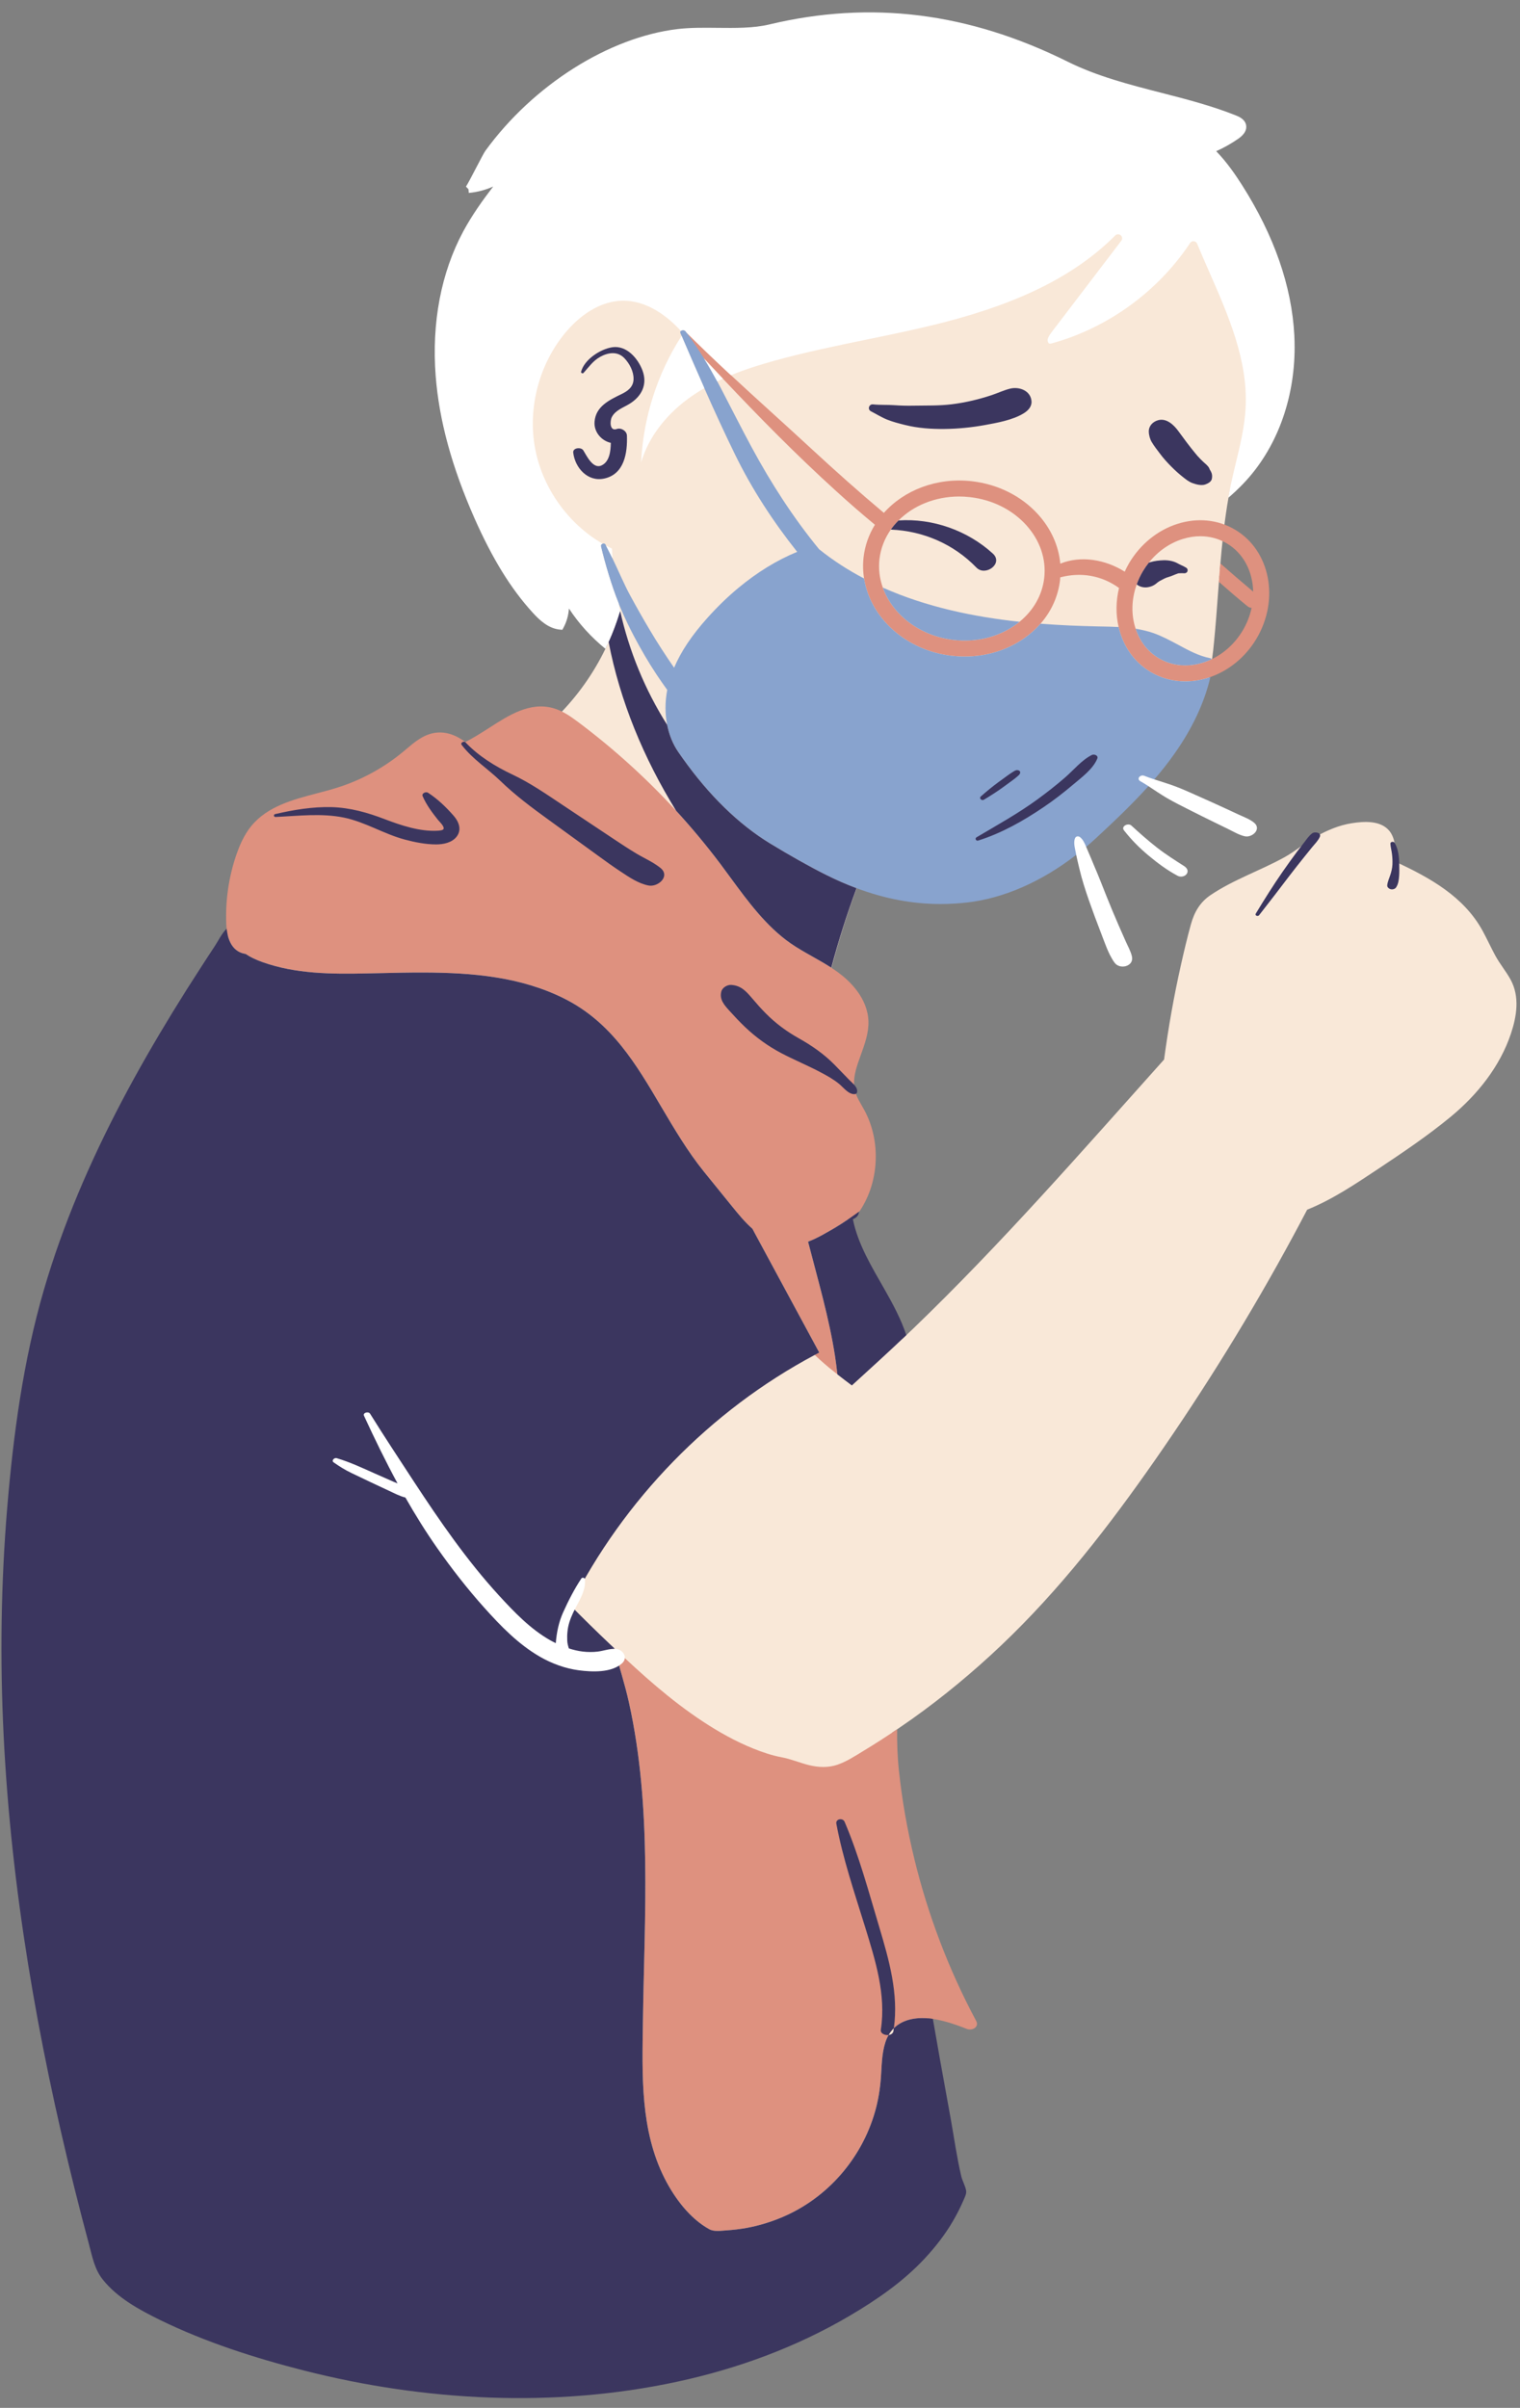 <?xml version="1.0" encoding="UTF-8"?><svg xmlns="http://www.w3.org/2000/svg" xmlns:xlink="http://www.w3.org/1999/xlink" height="486.9" preserveAspectRatio="xMidYMid meet" version="1.0" viewBox="-0.3 -2.5 307.4 486.9" width="307.4" zoomAndPan="magnify"><rect x="-0.3" y="-2.5" width="307.4" height="486.9" fill="#808080" stroke="none"/><g id="change1_1"><path d="M305.21,195.61c-0.92-1.69-2.18-3.17-3.1-4.87c-0.9-1.66-1.68-3.39-2.59-5.05 c-3.78-6.89-10.62-10.69-17.51-13.89c-0.04-2.14-0.01-4.66-1.32-6.28c-1.78-2.17-5.16-1.95-7.65-1.55c-2.5,0.39-4.91,1.41-7.11,2.64 c-2.24,1.26-4.21,2.99-6.46,4.23c-4.89,2.71-10.32,4.52-14.97,7.67c-2.14,1.45-3.28,3.46-3.96,5.92c-0.77,2.78-1.43,5.59-2.06,8.41 c-1.4,6.25-2.51,12.56-3.36,18.91c-16.56,18.49-32.86,37.21-50.77,54.44c-0.45,0.44-0.91,0.87-1.36,1.29 c-0.27,0.25-0.54,0.5-0.8,0.75l-0.14-0.44c-1.06-3.21-2.72-6.26-4.34-9.11l-0.73-1.27c-2.36-4.13-4.81-8.4-5.77-13.18l-0.17-0.85 l0.82-0.29c0.54-0.19,0.57-0.52,0.57-0.57l0.01-1.01h0.51c3.56-5.58,3.85-13.19,0.7-19.02c-0.17-0.31-0.35-0.62-0.52-0.93 l-0.05-0.09c-0.46-0.81-0.9-1.58-1.21-2.45l-0.3-0.84l0.46-0.23c-0.06-0.13-0.17-0.28-0.33-0.46l-0.23-0.26l-0.02-0.34 c-0.12-2.17,0.67-4.35,1.45-6.48c0.74-2.07,1.51-4.21,1.45-6.35c-0.14-4.36-3.62-7.56-5.68-9.09c-0.35-0.26-0.71-0.5-1.07-0.74 c1.57-6.12,3.47-12.15,5.72-18.06l0.01,0c5.63,2.11,11.07,3.13,16.62,3.13c1.68,0,3.45-0.1,5.28-0.3c4.57-0.52,9.25-2.03,13.82-4.43 c13.97-6.93,23.88-19.19,29.83-28.51c0.36-0.56,0.71-1.13,1.06-1.71c1.75-2.92,2.93-5.44,3.7-7.91c0.31-1.01,0.56-2.04,0.77-3.06 c3.52-1.29,6.55-3.84,8.56-7.22c4.43-7.45,2.66-16.72-3.95-20.67c-0.54-0.32-1.14-0.6-1.82-0.87c0.26-2.16,0.56-4.32,0.94-6.45 c0.1-0.55,0.21-1.09,0.32-1.63c0.67-0.61,1.32-1.23,1.94-1.87c6.45-6.7,10.15-16.52,10.15-26.95c0-0.78-0.02-1.57-0.06-2.35 c-0.51-9.75-4-19.8-10.39-29.85c-1.25-1.97-2.97-4.52-5.13-6.75l-1-1.03l1.31-0.58c1.48-0.66,2.93-1.47,4.3-2.43 c0.88-0.61,1.27-1.2,1.17-1.75c-0.13-0.68-1.03-1.04-1.46-1.21c-4.9-1.96-10.04-3.27-15.02-4.55c-6.39-1.64-13.01-3.34-19.04-6.33 C201.84,4.23,188.85,1,175.5,1c-6.56,0-13.29,0.81-20,2.42c-2.66,0.64-5.68,0.73-8.29,0.73c-0.81,0-1.63-0.01-2.44-0.02 c-0.81-0.01-1.63-0.02-2.45-0.02c-1.54,0-3.56,0.03-5.44,0.25c-13.7,1.64-28.7,11.14-38.2,24.21c-0.22,0.3-1.03,1.86-1.75,3.23 c-0.91,1.76-1.44,2.74-1.75,3.29l0.23,0.23l0.01,0.07c1.24-0.2,2.46-0.56,3.62-1.08l1.2,1.52c-1.8,2.35-4.11,5.49-5.98,8.96 c-4.38,8.17-6.26,18.07-5.44,28.65c0.69,8.87,3.23,18.17,7.76,28.43c3.59,8.11,7.27,14.09,11.6,18.82c1.27,1.4,2.81,2.85,4.7,3.1 c0.51-1.01,0.83-2.15,0.9-3.31l0.2-2.98l1.63,2.5c1.89,2.88,4.24,5.48,6.97,7.74c-0.15,0.32-0.29,0.63-0.44,0.95 c-2.41,4.98-5.65,9.54-9.54,13.46c-0.46-0.21-0.9-0.38-1.33-0.5c-0.71-0.19-1.45-0.29-2.18-0.29c-3.45,0-6.76,2.14-9.98,4.21 l-0.26,0.17c-1.5,0.96-3.06,1.95-4.62,2.71l-0.55,0.27l-0.49-0.37c-1.52-1.14-3.04-1.72-4.52-1.72c-0.36,0-0.72,0.03-1.07,0.1 c-1.96,0.37-3.55,1.73-5.11,3.04l-0.61,0.51c-4.03,3.35-8.8,5.94-13.77,7.48c-1.13,0.36-2.31,0.67-3.45,0.97l-0.58,0.15 c-4.77,1.25-9.69,2.54-12.77,6.26c-1.64,2-2.53,4.57-2.83,5.42c-1.52,4.36-2.22,9.11-2.02,13.74c0.01,0.33,0.04,0.62,0.07,0.91 l0.05,0.48l-0.35,0.34c-0.6,0.58-1.14,1.49-1.61,2.29c-0.22,0.38-0.43,0.73-0.64,1.05c-0.97,1.47-1.94,2.94-2.89,4.42 c-1.93,2.98-3.82,5.96-5.6,8.87c-3.9,6.37-7.25,12.25-10.26,17.95c-7,13.32-12.14,25.76-15.72,38.04 c-3.59,12.33-5.85,25.8-7.35,43.67c-1.25,14.97-1.5,30.5-0.73,46.17c1.4,28.38,6.07,58.23,14.29,91.24c1.02,4.1,1.99,7.83,2.95,11.4 c0.09,0.34,0.18,0.68,0.26,1.02c0.53,2.08,1.03,4.05,2.31,5.66c2.87,3.62,7.31,5.98,11.25,7.91c8.01,3.91,17.47,7.23,28.91,10.15 c14.48,3.68,29.05,5.55,43.32,5.55c10.9,0,21.57-1.11,31.7-3.29c12.69-2.73,24.32-7.17,34.57-13.2c6.64-3.91,11.26-7.43,14.98-11.41 c2.3-2.47,4.21-5,5.67-7.53c0.78-1.36,1.44-2.66,2-3.96l0.15-0.34c0.2-0.44,0.37-0.83,0.31-1.12c-0.09-0.4-0.26-0.84-0.45-1.3 c-0.2-0.49-0.4-0.99-0.53-1.53c-0.63-2.68-1.09-5.44-1.53-8.11c-0.2-1.17-0.39-2.35-0.6-3.51l-0.04-0.2 c-0.7-3.87-1.4-7.75-2.1-11.62c-0.5-2.79-0.99-5.58-1.47-8.39l-0.23-1.36l1.37,0.21c0.21,0.03,0.43,0.07,0.63,0.11 c1.96,0.38,4.01,1,6.43,1.97c0.08,0.03,0.17,0.05,0.27,0.05c0.25,0,0.41-0.1,0.43-0.12c0-0.01-0.01-0.06-0.05-0.15 c-5.59-10.44-9.84-21.62-12.64-33.21c-1.42-5.86-2.45-11.79-3.07-17.62c-0.27-2.49-0.39-5.1-0.38-7.95c0.33-0.22,0.67-0.44,1-0.66 c1-0.68,2-1.37,2.99-2.07c6.37-4.53,12.39-9.53,18.06-14.91c11.85-11.25,21.81-24.13,31.13-37.5 c10.13-14.54,19.47-29.64,27.89-45.23c0.96-1.78,1.91-3.56,2.85-5.36c5.09-2.04,9.8-5.22,14.35-8.24 c4.99-3.32,10.04-6.72,14.67-10.54c5.38-4.44,9.96-10.15,12.19-16.82C306.45,202.95,307.07,199.05,305.21,195.61z M253.8,120.64 c-0.38,1.74-1.03,3.38-1.92,4.87c-1.62,2.72-3.92,4.84-6.63,6.15l-0.61,0.3c0.06-0.39,0.12-0.78,0.18-1.16 c0.17-1.16,0.29-2.29,0.39-3.35c0.33-3.32,0.58-6.69,0.82-9.96c0.06-0.78,0.11-1.56,0.18-2.34c0.03-0.42,0.07-0.83,0.1-1.25 l0.57,0.5c2.08,1.84,3.97,3.45,5.75,4.91c0.11,0.09,0.23,0.12,0.31,0.13l1.12,0.11L253.8,120.64z M247.39,106.04 c0.33,0.15,0.65,0.31,0.97,0.5c3.52,2.1,5.69,6.05,5.79,10.57l0.05,2.21l-1.69-1.42c-2.2-1.85-4.2-3.56-6.1-5.23 c0.03-0.42,0.06-0.83,0.1-1.24c0.15-1.84,0.33-3.69,0.54-5.54L247.39,106.04z" fill="#F9E8D8"/></g><g id="change2_1"><path d="M174.52,222.01c-0.18-0.33-0.37-0.66-0.56-0.99c-0.45-0.79-0.88-1.54-1.17-2.34 c-0.05-0.13-0.09-0.27-0.13-0.41c-0.14-0.48-0.21-0.96-0.23-1.44c-0.11-1.96,0.62-3.97,1.38-6.06c0.78-2.17,1.59-4.41,1.52-6.75 c-0.15-4.78-3.88-8.23-6.09-9.86c-0.46-0.34-0.94-0.67-1.42-0.98c-1.24-0.8-2.52-1.53-3.77-2.23c-1.5-0.85-3.06-1.72-4.48-2.71 c-4.9-3.42-8.57-8.41-12.12-13.25c-0.68-0.93-1.36-1.86-2.05-2.78c-2.82-3.74-5.81-7.34-8.97-10.78c-6-6.54-12.6-12.52-19.72-17.86 c-1.63-1.22-3.25-2.36-5.18-2.89c-4.7-1.28-8.9,1.42-12.96,4.04c-1.57,1-3.18,2.04-4.78,2.82c-2.12-1.6-4.26-2.2-6.38-1.81 c-2.21,0.42-3.91,1.86-5.56,3.26l-0.61,0.51c-3.92,3.26-8.56,5.79-13.43,7.3c-1.29,0.41-2.66,0.76-3.98,1.11 c-4.92,1.29-10.01,2.63-13.29,6.59c-1.55,1.89-2.46,4.17-3,5.72c-1.56,4.48-2.28,9.36-2.08,14.1c0.01,0.35,0.04,0.67,0.07,0.98 c0.42,3.74,2.25,4.86,3.84,5.09c0.92,0.63,2.04,1.17,3.42,1.66c6.69,2.38,13.84,2.44,21.18,2.28l2.4-0.05 c3-0.07,6.03-0.14,9.05-0.13c9.86,0.03,19.68,0.88,28.45,5.3c9.51,4.8,14.42,13.13,19.61,21.94c2.6,4.39,5.28,8.94,8.58,13.03 l5.68,7.01c1.27,1.56,2.58,3.18,4.13,4.54c0.19,0.37,0.39,0.73,0.58,1.09c4.31,7.98,8.62,15.96,12.93,23.94 c-0.3,0.16-0.6,0.32-0.9,0.48c0.36,0.35,0.72,0.7,1.1,1.03c1.12,1.02,2.28,1.97,3.47,2.9c-0.12-1.17-0.28-2.34-0.45-3.51 c-1.21-7.91-3.49-15.58-5.48-23.32c1.05-0.39,2.05-0.9,3.01-1.42c2.53-1.38,4.98-2.94,7.29-4.64c0-0.01,0.01-0.01,0.01-0.01 l0.18-0.19C177.52,236.42,177.89,228.26,174.52,222.01z M197.11,406.14c-5.56-10.39-9.78-21.5-12.55-32.97 c-1.39-5.76-2.42-11.6-3.05-17.49c-0.31-2.85-0.41-5.67-0.38-8.5c-1.09,0.74-2.18,1.46-3.28,2.17c-1.19,0.76-2.38,1.51-3.59,2.24 c-1.68,1.02-3.37,2.14-5.25,2.77c-1.85,0.62-3.81,0.53-5.69,0.07c-1.9-0.47-3.71-1.26-5.64-1.61c-1.92-0.36-3.73-0.99-5.55-1.71 c-3.65-1.46-7.08-3.39-10.36-5.55c-6.46-4.26-12.24-9.46-17.85-14.78c0.98,3.67,2.16,7.29,2.98,11.01 c4.69,21.14,3.12,43.14,2.82,64.61c-0.15,10.67-0.56,21.83,4.4,31.61c1.99,3.93,5.08,8.1,9.03,10.26c0.98,0.54,2.39,0.3,3.47,0.23 c1.4-0.09,2.79-0.26,4.17-0.51c2.47-0.46,4.88-1.21,7.19-2.19c9.05-3.85,15.97-11.82,18.67-21.26c0.65-2.26,1.03-4.58,1.2-6.92 c0.17-2.37,0.16-4.81,0.89-7.1c0.18-0.56,0.4-1.07,0.67-1.52c0.3-0.54,0.66-1,1.06-1.38c1.95-1.93,4.93-2.33,7.89-1.88 c0.2,0.03,0.4,0.06,0.6,0.1c2.15,0.41,4.23,1.11,6.25,1.92C196.29,408.19,197.79,407.42,197.11,406.14z M138.57,64.79 c-0.13-0.12-0.26-0.25-0.39-0.38c-0.39-0.39-1.13,0.15-0.7,0.62c1.54,1.67,3.08,3.34,4.63,5C141.01,68.24,139.84,66.5,138.57,64.79z M249.5,104.62c-3.47-2.06-7.62-2.48-11.7-1.18c-4,1.28-7.46,4.09-9.73,7.89c-0.34,0.58-0.64,1.17-0.91,1.77 c-3.94-2.49-8.91-3.3-13.03-1.62c-0.33-3.6-1.86-7.05-4.49-9.96c-3.36-3.72-8.12-6.1-13.39-6.71c-7.1-0.81-13.71,1.81-17.8,6.4 c-5.02-4.21-9.92-8.58-14.73-13.03c-5.37-4.97-10.83-9.83-16.19-14.81c-0.33-0.3-0.66-0.6-0.99-0.91c-2.7-2.52-5.35-5.07-7.97-7.67 c1.27,1.71,2.44,3.45,3.54,5.24c1.26,1.36,2.52,2.71,3.79,4.05c7.35,7.8,14.86,15.42,22.79,22.62c2.6,2.37,5.24,4.67,7.95,6.91 c-1.21,1.97-2.02,4.18-2.29,6.56c-0.17,1.46-0.13,2.91,0.1,4.31v0.01c1.26,7.93,8.43,14.55,17.74,15.62 c0.88,0.1,1.75,0.15,2.61,0.15c4.35,0,8.52-1.26,11.95-3.64c1.28-0.88,2.41-1.89,3.38-3c2.21-2.52,3.58-5.57,3.96-8.87 c0.02-0.17,0.02-0.33,0.03-0.5c4.04-1.07,8.26-0.48,11.89,2.15c-0.65,2.67-0.67,5.39-0.08,7.89c0.86,3.77,3.06,7.06,6.44,9.08 c2.18,1.3,4.6,1.91,7.03,1.91c1.71,0,3.43-0.3,5.09-0.88c3.68-1.29,7.06-3.96,9.31-7.74C258.52,118.73,256.59,108.85,249.5,104.62z M210.88,114.38c-0.4,3.43-2.15,6.53-4.99,8.85c-0.31,0.25-0.64,0.49-0.98,0.73c-3.47,2.41-7.86,3.46-12.35,2.94 c-6.88-0.8-12.38-5.12-14.32-10.58c-0.66-1.83-0.91-3.78-0.68-5.78c0.26-2.19,1.07-4.2,2.29-5.95c0.47-0.66,0.99-1.28,1.57-1.85 c2.98-3,7.4-4.84,12.25-4.84c0.73,0,1.47,0.04,2.22,0.13c4.48,0.51,8.52,2.52,11.36,5.66C210.03,106.77,211.32,110.56,210.88,114.38 z M251.99,120.09c0.25,0.2,0.54,0.31,0.83,0.34c-0.34,1.55-0.92,3.1-1.8,4.57c-1.57,2.63-3.79,4.61-6.24,5.78 c-3.5,1.69-7.48,1.76-10.75-0.19c-2.27-1.36-3.85-3.48-4.66-5.95c-0.92-2.75-0.88-5.93,0.22-8.97c0.32-0.91,0.74-1.81,1.26-2.68 c0.36-0.6,0.76-1.18,1.19-1.72c1.79-2.25,4.13-3.91,6.75-4.75c1.22-0.39,2.46-0.59,3.66-0.59c1.92,0,3.76,0.5,5.39,1.47 c3.38,2.01,5.21,5.71,5.3,9.73c-2.24-1.88-4.46-3.78-6.65-5.71c-0.11,1.25-0.2,2.49-0.29,3.73 C248.1,116.83,250.02,118.48,251.99,120.09z" fill="#DE917F"/></g><g id="change3_1"><path d="M178.24,116.32c8.83,3.94,18.43,5.92,27.65,6.91c-0.31,0.25-0.64,0.49-0.98,0.73 c-3.47,2.41-7.86,3.46-12.35,2.94C185.68,126.1,180.18,121.78,178.24,116.32z M244.42,130.59c-2.26-0.45-4.31-1.55-6.47-2.72 c-1.61-0.86-3.28-1.76-5.06-2.38c-1.15-0.39-2.33-0.66-3.52-0.85c0.81,2.47,2.39,4.59,4.66,5.95c3.27,1.95,7.25,1.88,10.75,0.19 C244.69,130.69,244.56,130.62,244.42,130.59z M122.16,107.62c-0.12-0.23-0.39-0.27-0.61-0.18c0.24,0.13,0.48,0.27,0.72,0.4 C122.23,107.77,122.2,107.69,122.16,107.62z M137.45,64.47c-0.02-0.02-0.04-0.04-0.06-0.06c-0.12,0.1-0.17,0.25-0.09,0.44l0.24,0.57 C137.73,65.12,137.69,64.73,137.45,64.47z M218.09,166.76c-0.33-0.24-0.8-0.17-0.97,0.22c-0.39,0.88,0,2.14,0.17,3.07 c0.02,0.1,0.04,0.21,0.06,0.31c0.68-0.51,1.35-1.05,2.01-1.62C219.05,167.99,218.7,167.21,218.09,166.76z M231.1,154.37 c-0.78-0.3-1.64,0.62-0.76,1.11c0.55,0.31,1.09,0.64,1.62,0.99c0.4-0.45,0.8-0.91,1.19-1.37 C232.46,154.88,231.78,154.64,231.1,154.37z M239.4,135.28c-2.43,0-4.85-0.61-7.03-1.91c-3.38-2.02-5.58-5.31-6.44-9.08 c-1.21-0.06-2.43-0.09-3.63-0.11l-0.48-0.01c-3.72-0.08-7.65-0.23-11.69-0.55c-0.97,1.11-2.1,2.12-3.38,3 c-3.43,2.38-7.6,3.64-11.95,3.64c-0.86,0-1.73-0.05-2.61-0.15c-9.31-1.07-16.48-7.69-17.74-15.62v-0.01 c-3.18-1.66-6.23-3.62-9.1-5.92c-5.25-6.41-9.71-13.34-13.64-20.62c-2.12-3.92-4.11-7.9-6.17-11.84c-0.26-0.5-0.53-1-0.79-1.49 c-0.85-1.56-1.72-3.09-2.64-4.58c-1.1-1.79-2.27-3.53-3.54-5.24c-0.08-0.1-0.15-0.21-0.23-0.31c-0.2-0.26-0.71-0.27-0.95-0.07 c0.02,0.02,0.04,0.04,0.06,0.06c0.24,0.26,0.28,0.65,0.09,0.95c1.52,3.53,3.04,7.06,4.6,10.57c1.99,4.5,4.04,8.97,6.2,13.39 c3.42,7.01,7.72,13.6,12.58,19.71c-4.11,1.68-8.14,4.16-11.95,7.34c-2.12,1.76-4.16,3.74-6.12,5.92c-3.23,3.59-5.43,6.88-6.82,10.17 c-0.02-0.03-0.04-0.05-0.05-0.07c-1.71-2.48-3.36-5.01-4.89-7.6c-1.37-2.3-2.7-4.64-3.98-7.01c-1.1-2-2.46-5.2-3.54-7.42 c-0.09-0.2-0.19-0.39-0.28-0.57c-0.34-0.67-0.69-1.34-1.02-2.01c-0.24-0.13-0.48-0.27-0.72-0.4c-0.22,0.08-0.38,0.27-0.33,0.52 c0.82,3.48,2.23,8.21,3.56,11.46c0.15,0.39,0.31,0.79,0.49,1.18c0.79,1.88,1.69,3.74,2.66,5.58c1.4,2.65,2.91,5.25,4.57,7.75 c0.69,1.04,1.41,2.06,2.14,3.08c-0.46,2.41-0.46,4.83-0.02,7.06c0.4,2.02,1.15,3.89,2.25,5.49c0.29,0.42,0.58,0.84,0.87,1.24 c5.39,7.58,11.35,13.38,17.72,17.27c3.91,2.38,8.05,4.71,11.09,6.23c2.16,1.09,4.28,2.02,6.38,2.8c5.74,2.15,11.31,3.2,16.99,3.2 c1.78,0,3.58-0.11,5.39-0.31c7.37-0.84,15.05-4.21,22.04-9.63c-0.02-0.1-0.04-0.21-0.06-0.31c-0.17-0.93-0.56-2.19-0.17-3.07 c0.17-0.39,0.64-0.46,0.97-0.22c0.61,0.45,0.96,1.23,1.27,1.98c0.69-0.57,1.36-1.17,2.03-1.79c3.69-3.42,7.29-6.84,10.57-10.48 c-0.53-0.35-1.07-0.68-1.62-0.99c-0.88-0.49-0.02-1.41,0.76-1.11c0.68,0.27,1.36,0.51,2.05,0.73c1.44-1.67,2.81-3.39,4.07-5.19 c3.62-5.12,6.05-10.32,7.27-15.51C242.83,134.98,241.11,135.28,239.4,135.28z" fill="#88A3CE"/></g><g id="change4_1"><path d="M178.57,258.19c-2.55-4.49-5.36-9.05-6.39-14.16c0.68-0.24,1.19-0.75,1.24-1.51 c-2.31,1.7-4.76,3.26-7.29,4.64c-0.96,0.52-1.96,1.03-3.01,1.42c1.99,7.74,4.27,15.41,5.48,23.32c0.17,1.17,0.33,2.34,0.45,3.51 c0.97,0.77,1.95,1.51,2.93,2.24c3.69-3.37,7.39-6.72,11.01-10.17C181.92,264.23,180.25,261.15,178.57,258.19z M195.07,440.36 c-0.2-0.94-0.75-1.89-0.98-2.85c-0.89-3.8-1.43-7.72-2.12-11.57c-0.71-3.94-1.42-7.88-2.14-11.82c-0.5-2.79-0.99-5.58-1.47-8.38 c-2.96-0.45-5.94-0.05-7.89,1.88c-0.03,0.2-0.06,0.4-0.09,0.6c-0.08,0.47-0.5,0.72-0.97,0.78c-0.27,0.45-0.49,0.96-0.67,1.52 c-0.73,2.29-0.72,4.73-0.89,7.1c-0.17,2.34-0.55,4.66-1.2,6.92c-2.7,9.44-9.62,17.41-18.67,21.26c-2.31,0.98-4.72,1.73-7.19,2.19 c-1.38,0.25-2.77,0.42-4.17,0.51c-1.08,0.07-2.49,0.31-3.47-0.23c-3.95-2.16-7.04-6.33-9.03-10.26c-4.96-9.78-4.55-20.94-4.4-31.61 c0.3-21.47,1.87-43.47-2.82-64.61c-0.82-3.72-2-7.34-2.98-11.01c-0.31-0.29-0.62-0.58-0.93-0.87c-2.69-2.55-5.33-5.14-7.93-7.78 c10.79-21.39,28.25-39.38,49.41-50.65h0.01c0.3-0.16,0.6-0.32,0.9-0.48c-4.31-7.98-8.62-15.96-12.93-23.94 c-0.19-0.36-0.39-0.72-0.58-1.09c-1.55-1.36-2.86-2.98-4.13-4.54l-5.68-7.01c-3.3-4.09-5.98-8.64-8.58-13.03 c-5.19-8.81-10.1-17.14-19.61-21.94c-8.77-4.42-18.59-5.27-28.45-5.3c-3.02-0.01-6.05,0.06-9.05,0.13l-2.4,0.05 c-7.34,0.16-14.49,0.1-21.18-2.28c-1.38-0.49-2.5-1.03-3.42-1.66c-1.59-0.23-3.42-1.35-3.84-5.09c-0.99,0.96-1.71,2.48-2.39,3.51 c-0.97,1.47-1.94,2.95-2.89,4.43c-1.91,2.94-3.78,5.9-5.61,8.89c-3.61,5.9-7.07,11.89-10.29,18.01 c-6.43,12.23-11.93,24.96-15.79,38.23c-4.15,14.27-6.15,29.08-7.39,43.87c-1.29,15.39-1.49,30.87-0.73,46.3 c1.52,30.87,6.86,61.47,14.32,91.43c0.95,3.81,1.93,7.62,2.95,11.41c0.66,2.49,1.12,4.99,2.76,7.05c2.94,3.71,7.41,6.14,11.59,8.19 c9.19,4.49,19.21,7.7,29.1,10.22c24.49,6.23,50.68,7.61,75.47,2.27c12.19-2.62,24.1-6.98,34.87-13.32 c5.51-3.24,10.83-6.9,15.2-11.59c2.2-2.36,4.19-4.92,5.8-7.71c0.76-1.32,1.45-2.67,2.05-4.07 C194.83,441.76,195.22,441.1,195.07,440.36z M177.53,387.22c-2.15-7.16-4.08-14.44-7.02-21.33c-0.37-0.86-1.85-0.61-1.67,0.39 c1.33,7.1,3.68,13.97,5.81,20.86c2.07,6.73,4.28,13.66,3.19,20.78c-0.12,0.78,0.8,1.17,1.57,1.08c0.3-0.54,0.66-1,1.06-1.38 C181.44,400.65,179.51,393.86,177.53,387.22z M172.43,216.83c-0.34-0.37-0.73-0.7-1.01-0.99c-1-1.02-1.99-2.07-3-3.09 c-2.1-2.12-4.51-3.8-7.11-5.26c-2.5-1.4-4.71-3.02-6.73-5.06c-0.97-0.97-1.87-2-2.76-3.05c-1.21-1.41-2.23-2.58-4.21-2.72 c-0.79-0.06-1.79,0.5-2.02,1.3c-0.46,1.64,0.61,2.8,1.64,3.94c1.01,1.12,2.04,2.22,3.14,3.27c2.18,2.07,4.59,3.83,7.25,5.24 c2.61,1.38,5.35,2.5,7.96,3.88c1.36,0.71,2.65,1.43,3.84,2.4c0.89,0.74,1.87,2.1,3.11,2.06c0.08,0,0.18-0.03,0.26-0.07 c0.1-0.05,0.19-0.13,0.22-0.24C173.18,217.85,172.85,217.31,172.43,216.83z M91.45,162.46c-1.56-1.78-3.22-3.38-5.2-4.67 c-0.42-0.27-1.33,0.13-1.08,0.7c0.79,1.8,1.87,3.23,3.08,4.77c0.26,0.33,1.41,1.37,1.14,1.89c-0.16,0.29-0.92,0.31-1.18,0.33 c-3.56,0.21-7.42-1.08-10.69-2.33c-3.48-1.34-7.03-2.34-10.78-2.44c-3.86-0.09-7.66,0.54-11.4,1.41c-0.37,0.09-0.29,0.6,0.09,0.58 c4.58-0.21,9.27-0.8,13.8,0.12c4.3,0.88,8.1,3.32,12.34,4.45c2.03,0.54,4.23,0.98,6.34,0.98c1.44,0,3.15-0.34,4.1-1.52 C93.14,165.33,92.52,163.68,91.45,162.46z M133.25,172.99c-1.5-1.2-3.32-1.97-4.96-2.96c-1.52-0.91-3-1.9-4.48-2.88 c-3.4-2.27-6.81-4.53-10.22-6.8c-3.3-2.2-6.68-4.55-10.28-6.24c-3.43-1.62-6.84-3.72-9.46-6.49c-0.32-0.34-1.12,0.07-0.78,0.51 c2.2,2.88,5.22,4.76,7.79,7.24c2.99,2.9,6.35,5.41,9.72,7.85c3.34,2.43,6.69,4.86,10.03,7.28c1.52,1.11,3.04,2.21,4.61,3.24 c1.73,1.15,3.53,2.38,5.59,2.81C132.77,176.96,135.35,174.68,133.25,172.99z M282.68,172.32c-0.02-1.44-0.17-3.16-0.95-4.41 c-0.19-0.3-0.87-0.22-0.84,0.2c0.04,0.71,0.24,1.38,0.32,2.08c0.09,0.71,0.12,1.42,0.09,2.13c-0.03,0.72-0.2,1.4-0.42,2.08 c-0.22,0.69-0.56,1.38-0.63,2.12c-0.04,0.39,0.37,0.71,0.71,0.79c0.38,0.09,0.87-0.04,1.09-0.38c0.45-0.67,0.55-1.54,0.61-2.33 C282.71,173.85,282.69,173.08,282.68,172.32z M265.1,165.99c-0.67,0.47-1.14,1.21-1.64,1.85c-0.49,0.62-0.98,1.25-1.46,1.89 c-1.01,1.35-1.98,2.73-2.95,4.11c-1.9,2.74-3.65,5.54-5.38,8.39c-0.25,0.41,0.42,0.66,0.67,0.33c2.08-2.65,4.12-5.32,6.16-8 c1-1.31,2.03-2.61,3.06-3.89c0.5-0.63,1-1.25,1.51-1.87c0.55-0.66,1.18-1.28,1.54-2.06C267.01,165.85,265.59,165.63,265.1,165.99z M239.56,112.28c-0.31-0.18-0.62-0.35-0.95-0.49c-0.3-0.13-0.57-0.28-0.85-0.43c-0.85-0.44-1.83-0.6-2.77-0.57 c-0.88,0.03-1.8,0.13-2.65,0.39c-0.09,0.03-0.19,0.06-0.3,0.09c-0.43,0.54-0.83,1.12-1.19,1.72c-0.52,0.87-0.94,1.77-1.26,2.68 c0.66,0.55,1.58,0.73,2.43,0.54c0.52-0.11,0.98-0.3,1.41-0.63c0.13-0.1,0.25-0.21,0.38-0.31c0.08-0.06,0.17-0.13,0.26-0.18 c0.02-0.02,0.04-0.03,0.06-0.04c0.04-0.02,0.07-0.04,0.1-0.06c0.28-0.16,0.58-0.32,0.87-0.46c0.15-0.07,0.3-0.14,0.45-0.2 c0.04-0.02,0.09-0.04,0.13-0.05c0.13-0.02,0.29-0.1,0.41-0.13c0.28-0.08,0.54-0.17,0.81-0.29c0.13-0.06,0.27-0.11,0.4-0.17 c0.01-0.01,0.03-0.01,0.04-0.01c0.01-0.01,0.01-0.01,0.03-0.01c0.01-0.01,0.01-0.01,0.01-0.01c0.01,0,0.01,0,0.02,0l0.01-0.01 c0.1-0.03,0.2-0.07,0.3-0.11c0.06-0.02,0.19-0.06,0.28-0.1c0.07-0.01,0.15-0.01,0.22-0.02c0.33-0.02,0.66-0.02,0.99,0 C239.89,113.45,240.15,112.63,239.56,112.28z M237.38,113.66c0,0,0,0-0.01,0.01c0.01-0.01,0.02-0.01,0.03-0.01 C237.39,113.66,237.39,113.66,237.38,113.66z M200.49,109.44c-5.1-4.66-12.17-7.17-19.07-6.7c-0.58,0.57-1.1,1.19-1.57,1.85 c6.54,0.26,12.71,2.92,17.32,7.68C198.97,114.13,202.69,111.46,200.49,109.44z M244.58,92.82c-0.03-0.07-0.09-0.15-0.14-0.24 c0,0,0,0-0.01-0.01c0-0.01,0-0.01-0.01-0.02c-0.06-0.08-0.1-0.16-0.11-0.23c0-0.01-0.01-0.02-0.01-0.03 c-0.04-0.07-0.08-0.17-0.14-0.28c-0.12-0.19-0.44-0.51-0.51-0.58c-0.19-0.18-0.39-0.34-0.57-0.51c-0.34-0.32-0.65-0.63-0.96-0.96 c0.09,0.07,0.12,0.07-0.16-0.17c-0.16-0.18-0.32-0.38-0.48-0.57c-1.22-1.46-2.35-3.01-3.47-4.54c-0.91-1.25-2.39-2.68-4.09-2.21 c-1.06,0.29-1.91,1.14-1.89,2.3c0.01,0.71,0.23,1.52,0.6,2.13c0.47,0.8,1.08,1.56,1.64,2.31c0.69,0.94,1.48,1.8,2.3,2.63 c0.73,0.74,1.5,1.44,2.31,2.08c0.62,0.49,1.25,1.01,1.99,1.27c0.74,0.27,1.78,0.54,2.53,0.29c0.53-0.18,1.28-0.53,1.39-1.19 C244.88,93.74,244.85,93.33,244.58,92.82z M203.97,76.09c-1.26,0.31-2.49,0.9-3.72,1.31c-2.62,0.87-5.33,1.51-8.08,1.85 c-2.58,0.32-5.16,0.23-7.75,0.28c-1.3,0.03-2.6-0.01-3.9-0.1c-1.43-0.1-2.83-0.01-4.26-0.16c-0.82-0.08-1.17,1-0.44,1.39 c1.09,0.56,2.19,1.25,3.32,1.7c1.15,0.46,2.37,0.77,3.57,1.07c2.64,0.66,5.34,0.84,8.06,0.81c2.68-0.03,5.37-0.3,8-0.77 c2.57-0.47,5.67-1.01,7.92-2.37c0.86-0.52,1.66-1.3,1.62-2.39C208.21,76.53,205.87,75.62,203.97,76.09z M129.63,72.4 c-0.93-2.46-3.23-5.12-6.12-4.68c-2.4,0.37-5.64,2.47-6.29,4.95c-0.07,0.25,0.32,0.43,0.49,0.24c1.09-1.2,1.91-2.45,3.38-3.26 c1.61-0.89,3.5-1.16,4.88,0.27c1.05,1.1,1.9,2.7,1.86,4.26c-0.05,1.59-1.17,2.4-2.48,3.03c-2.46,1.19-5.19,2.5-5.41,5.6 c-0.15,2.05,1.4,3.82,3.29,4.24c-0.03,1.77-0.29,3.85-1.9,4.58c-1.7,0.76-2.97-1.93-3.66-3.06c-0.45-0.72-2.17-0.54-2.04,0.47 c0.37,3.07,2.93,5.95,6.26,5.23c4.08-0.88,4.72-5.19,4.6-8.68c-0.03-0.95-1.18-1.66-2.07-1.34c-1.44,0.51-1.4-1.63-0.97-2.44 c0.73-1.36,2.24-1.85,3.48-2.6C129.44,77.71,130.71,75.26,129.63,72.4z M166.55,174.3c-3.04-1.52-7.18-3.85-11.09-6.23 c-6.37-3.89-12.33-9.69-17.72-17.27c-0.29-0.4-0.58-0.82-0.87-1.24c-1.1-1.6-1.85-3.47-2.25-5.49c-4.46-7.04-7.69-14.9-9.51-23.05 c-0.03,0.09-0.06,0.19-0.09,0.28c-0.62,2.05-1.37,4.05-2.24,5.99c2.3,11.96,7.1,23.54,13.65,34.14c3.16,3.44,6.15,7.04,8.97,10.78 c0.69,0.92,1.37,1.85,2.05,2.78c3.55,4.84,7.22,9.83,12.12,13.25c1.42,0.99,2.98,1.86,4.48,2.71c1.25,0.7,2.53,1.43,3.77,2.23 c1.44-5.43,3.15-10.81,5.11-16.08C170.83,176.32,168.71,175.39,166.55,174.3z M197.52,167.47c-0.43,0.14-0.73-0.42-0.33-0.66 c4.16-2.46,8.39-4.8,12.3-7.65c1.94-1.42,3.83-2.9,5.64-4.47c1.7-1.48,3.35-3.52,5.39-4.53c0.44-0.22,1.35,0.09,1.1,0.72 c-0.86,2.15-3.27,3.89-4.99,5.35c-1.89,1.6-3.85,3.12-5.9,4.5C206.62,163.51,202.28,165.97,197.52,167.47L197.52,167.47z M198.67,159.22c-0.42,0.26-1.04-0.29-0.61-0.67c1.14-1,2.3-1.97,3.52-2.86c0.63-0.46,1.25-0.92,1.88-1.37 c0.32-0.23,0.63-0.45,0.97-0.66c0.33-0.2,0.65-0.47,1.05-0.43c0.24,0.02,0.55,0.16,0.54,0.46c-0.02,0.42-0.37,0.63-0.66,0.89 c-0.3,0.27-0.61,0.5-0.94,0.74c-0.61,0.44-1.22,0.89-1.82,1.33C201.34,157.57,200.02,158.41,198.67,159.22L198.67,159.22z" fill="#3B365F"/></g><g id="change5_1"><path d="M124.06,330.91c-1.22-0.01-2.3,0.41-3.49,0.56c-0.99,0.12-2.04,0.11-3.03-0.01 c-0.95-0.11-1.88-0.34-2.79-0.63c-0.17-0.51-0.31-1.02-0.33-1.57c-0.03-0.62-0.02-1.24,0.05-1.86c0.12-1.32,0.56-2.54,1.11-3.73 c0.98-2.14,2.66-4.35,2.41-6.81c-0.03-0.34-0.53-0.45-0.72-0.17c-1.42,2.13-2.65,4.54-3.7,6.88c-0.88,1.97-1.3,4.06-1.47,6.19 c-0.37-0.18-0.73-0.36-1.09-0.56c-4.03-2.27-7.34-5.74-10.44-9.12c-6.47-7.07-11.92-14.99-17.16-22.98 c-2.98-4.56-5.99-9.11-8.87-13.74c-0.32-0.51-1.53-0.21-1.22,0.44c2.14,4.63,4.36,9.2,6.78,13.66c-0.27-0.11-0.53-0.21-0.78-0.32 c-1.25-0.55-2.5-1.1-3.74-1.65c-2.59-1.15-5.09-2.34-7.81-3.14c-0.47-0.13-1.11,0.5-0.59,0.86c1.16,0.81,2.32,1.54,3.6,2.15 c1.26,0.61,2.54,1.22,3.81,1.82c1.27,0.6,2.54,1.2,3.82,1.79c1.08,0.5,2.14,1.07,3.28,1.35c1.99,3.49,4.11,6.91,6.44,10.23 c2.93,4.17,6.07,8.2,9.47,12c3.38,3.77,6.94,7.46,11.37,10c2.38,1.36,5.06,2.34,7.79,2.7c2.7,0.35,6.57,0.53,8.73-1.4 C126.83,332.66,125.61,330.91,124.06,330.91z M228.62,190.91c-0.25-1.11-0.87-2.16-1.32-3.19c-0.47-1.06-0.93-2.12-1.4-3.18 c-0.87-1.99-1.7-3.99-2.5-6c-0.8-2.02-1.59-4.05-2.45-6.04c-0.43-1-0.82-2.02-1.27-3.01c-0.11-0.24-0.21-0.49-0.32-0.75 c-0.31-0.75-0.66-1.53-1.27-1.98c-0.33-0.24-0.8-0.17-0.97,0.22c-0.39,0.88,0,2.14,0.17,3.07c0.02,0.1,0.04,0.21,0.06,0.31 c0.19,0.95,0.43,1.89,0.65,2.83c0.51,2.17,1.2,4.3,1.93,6.4c0.74,2.1,1.51,4.2,2.32,6.27c0.81,2.05,1.56,4.52,2.86,6.31 C226.18,193.64,229.07,192.92,228.62,190.91z M239.23,172.67c-1.88-1.21-3.76-2.39-5.53-3.77c-1.79-1.4-3.52-2.92-5.2-4.47 c-0.63-0.58-2.15,0.13-1.49,0.98c1.48,1.89,3.12,3.55,4.96,5.08c1.84,1.54,3.8,3,5.92,4.12c0.58,0.3,1.43,0.15,1.81-0.4 C240.11,173.6,239.75,173.02,239.23,172.67z M253.3,163.84c-0.89-0.72-2.01-1.12-3.05-1.6c-0.92-0.43-1.85-0.86-2.78-1.29 c-1.68-0.78-3.37-1.54-5.06-2.29c-1.64-0.73-3.26-1.48-4.94-2.12c-1.42-0.54-2.88-0.96-4.32-1.44c-0.69-0.22-1.37-0.46-2.05-0.73 c-0.78-0.3-1.64,0.62-0.76,1.11c0.55,0.31,1.09,0.64,1.62,0.99c1.23,0.8,2.44,1.65,3.71,2.39c1.58,0.92,3.22,1.72,4.85,2.55 c1.59,0.8,3.19,1.6,4.79,2.38c0.91,0.45,1.82,0.89,2.73,1.33c1.09,0.53,2.19,1.21,3.38,1.48 C252.95,166.95,254.91,165.13,253.3,163.84z M123.45,108.44c-0.4-0.19-0.79-0.39-1.18-0.6c0.33,0.67,0.68,1.34,1.02,2.01 c0.09,0.18,0.19,0.37,0.28,0.57C123.52,109.76,123.48,109.1,123.45,108.44z M137.54,65.42c0,0.01,0,0.02-0.01,0.03 c-4.9,7.58-7.75,16.55-8.17,25.55c1.51-5.16,5.17-9.92,10.4-13.51c0.78-0.53,1.57-1.03,2.38-1.5 C140.58,72.48,139.06,68.95,137.54,65.42z M261.46,65.31c-0.52-9.94-4.07-20.14-10.54-30.33c-1.31-2.06-3.05-4.63-5.26-6.91 c1.56-0.69,3.06-1.54,4.47-2.52c1.24-0.86,1.76-1.79,1.58-2.76c-0.24-1.22-1.52-1.73-2.07-1.95c-4.91-1.96-10.11-3.3-15.14-4.59 c-6.35-1.63-12.92-3.32-18.84-6.26C195.56,0,175.8-2.46,155.26,2.45c-3.16,0.76-6.88,0.72-10.48,0.68c-2.7-0.03-5.48-0.06-8.02,0.24 c-13.97,1.67-29.23,11.33-38.89,24.61c-0.25,0.34-0.86,1.5-1.83,3.36c-0.74,1.43-1.87,3.59-2.11,3.89l0.51,0.53l0.06,0.75 c1.71-0.15,3.38-0.59,4.94-1.29c-2.21,2.88-4.33,5.87-6.07,9.1c-4.47,8.34-6.39,18.44-5.56,29.2c0.7,9,3.27,18.41,7.84,28.76 c3.63,8.2,7.37,14.27,11.77,19.09c1.43,1.58,3.21,3.22,5.51,3.44l0.5,0.04l0.23-0.43c0.64-1.19,1.01-2.52,1.1-3.87 c2.01,3.07,4.52,5.82,7.37,8.14c1.16-2.38,2.13-4.85,2.89-7.39c0.03-0.09,0.06-0.18,0.09-0.27v-0.01c-0.12-0.53-0.23-1.07-0.33-1.6 c-1.33-3.25-2.74-7.98-3.56-11.46c-0.05-0.25,0.11-0.44,0.33-0.52c-6.95-4.05-12.08-11.18-13.61-19.14 c-1.61-8.34,0.86-17.51,6.44-23.92c3.31-3.81,7.24-5.96,11.06-6.07c5.11-0.14,9.32,3.22,11.95,6.1c0.24-0.2,0.75-0.19,0.95,0.07 c0.08,0.1,0.15,0.21,0.23,0.31c2.62,2.6,5.27,5.15,7.97,7.67c0.33,0.31,0.66,0.61,0.99,0.91c3.01-1.24,6.02-2.16,8.8-2.93 c6.12-1.7,12.44-3,18.55-4.26c5.17-1.06,10.52-2.16,15.71-3.5c15.7-4.04,26.71-9.62,34.66-17.57c0.3-0.3,0.79-0.31,1.11-0.03 c0.32,0.28,0.37,0.76,0.11,1.1l-14.03,18.41c-0.36,0.48-0.77,1.02-0.86,1.56c-0.05,0.36,0.13,0.78,0.36,0.83 c0.16,0.04,0.45-0.04,0.65-0.1c11.22-3.12,21.35-10.5,27.79-20.24c0.16-0.25,0.44-0.39,0.75-0.36c0.3,0.03,0.55,0.22,0.67,0.49 c0.8,1.94,1.66,3.91,2.5,5.81c3.83,8.74,7.8,17.77,7.31,27.38c-0.2,3.81-1.1,7.55-1.98,11.16c-0.32,1.34-0.65,2.68-0.93,4.03 c-0.22,1-0.41,2-0.59,3.01c1.03-0.88,2.03-1.82,2.98-2.81c6.69-6.95,10.43-16.92,10.43-27.64C261.52,66.91,261.5,66.11,261.46,65.31 z M144.75,74.61c0.38-0.19,0.76-0.37,1.15-0.53c-1.27-1.34-2.53-2.69-3.79-4.05C143.03,71.52,143.9,73.05,144.75,74.61z M123.45,108.44c-0.4-0.19-0.79-0.39-1.18-0.6c0.33,0.67,0.68,1.34,1.02,2.01c0.09,0.18,0.19,0.37,0.28,0.57 C123.52,109.76,123.48,109.1,123.45,108.44z" fill="#FFF"/></g></svg>